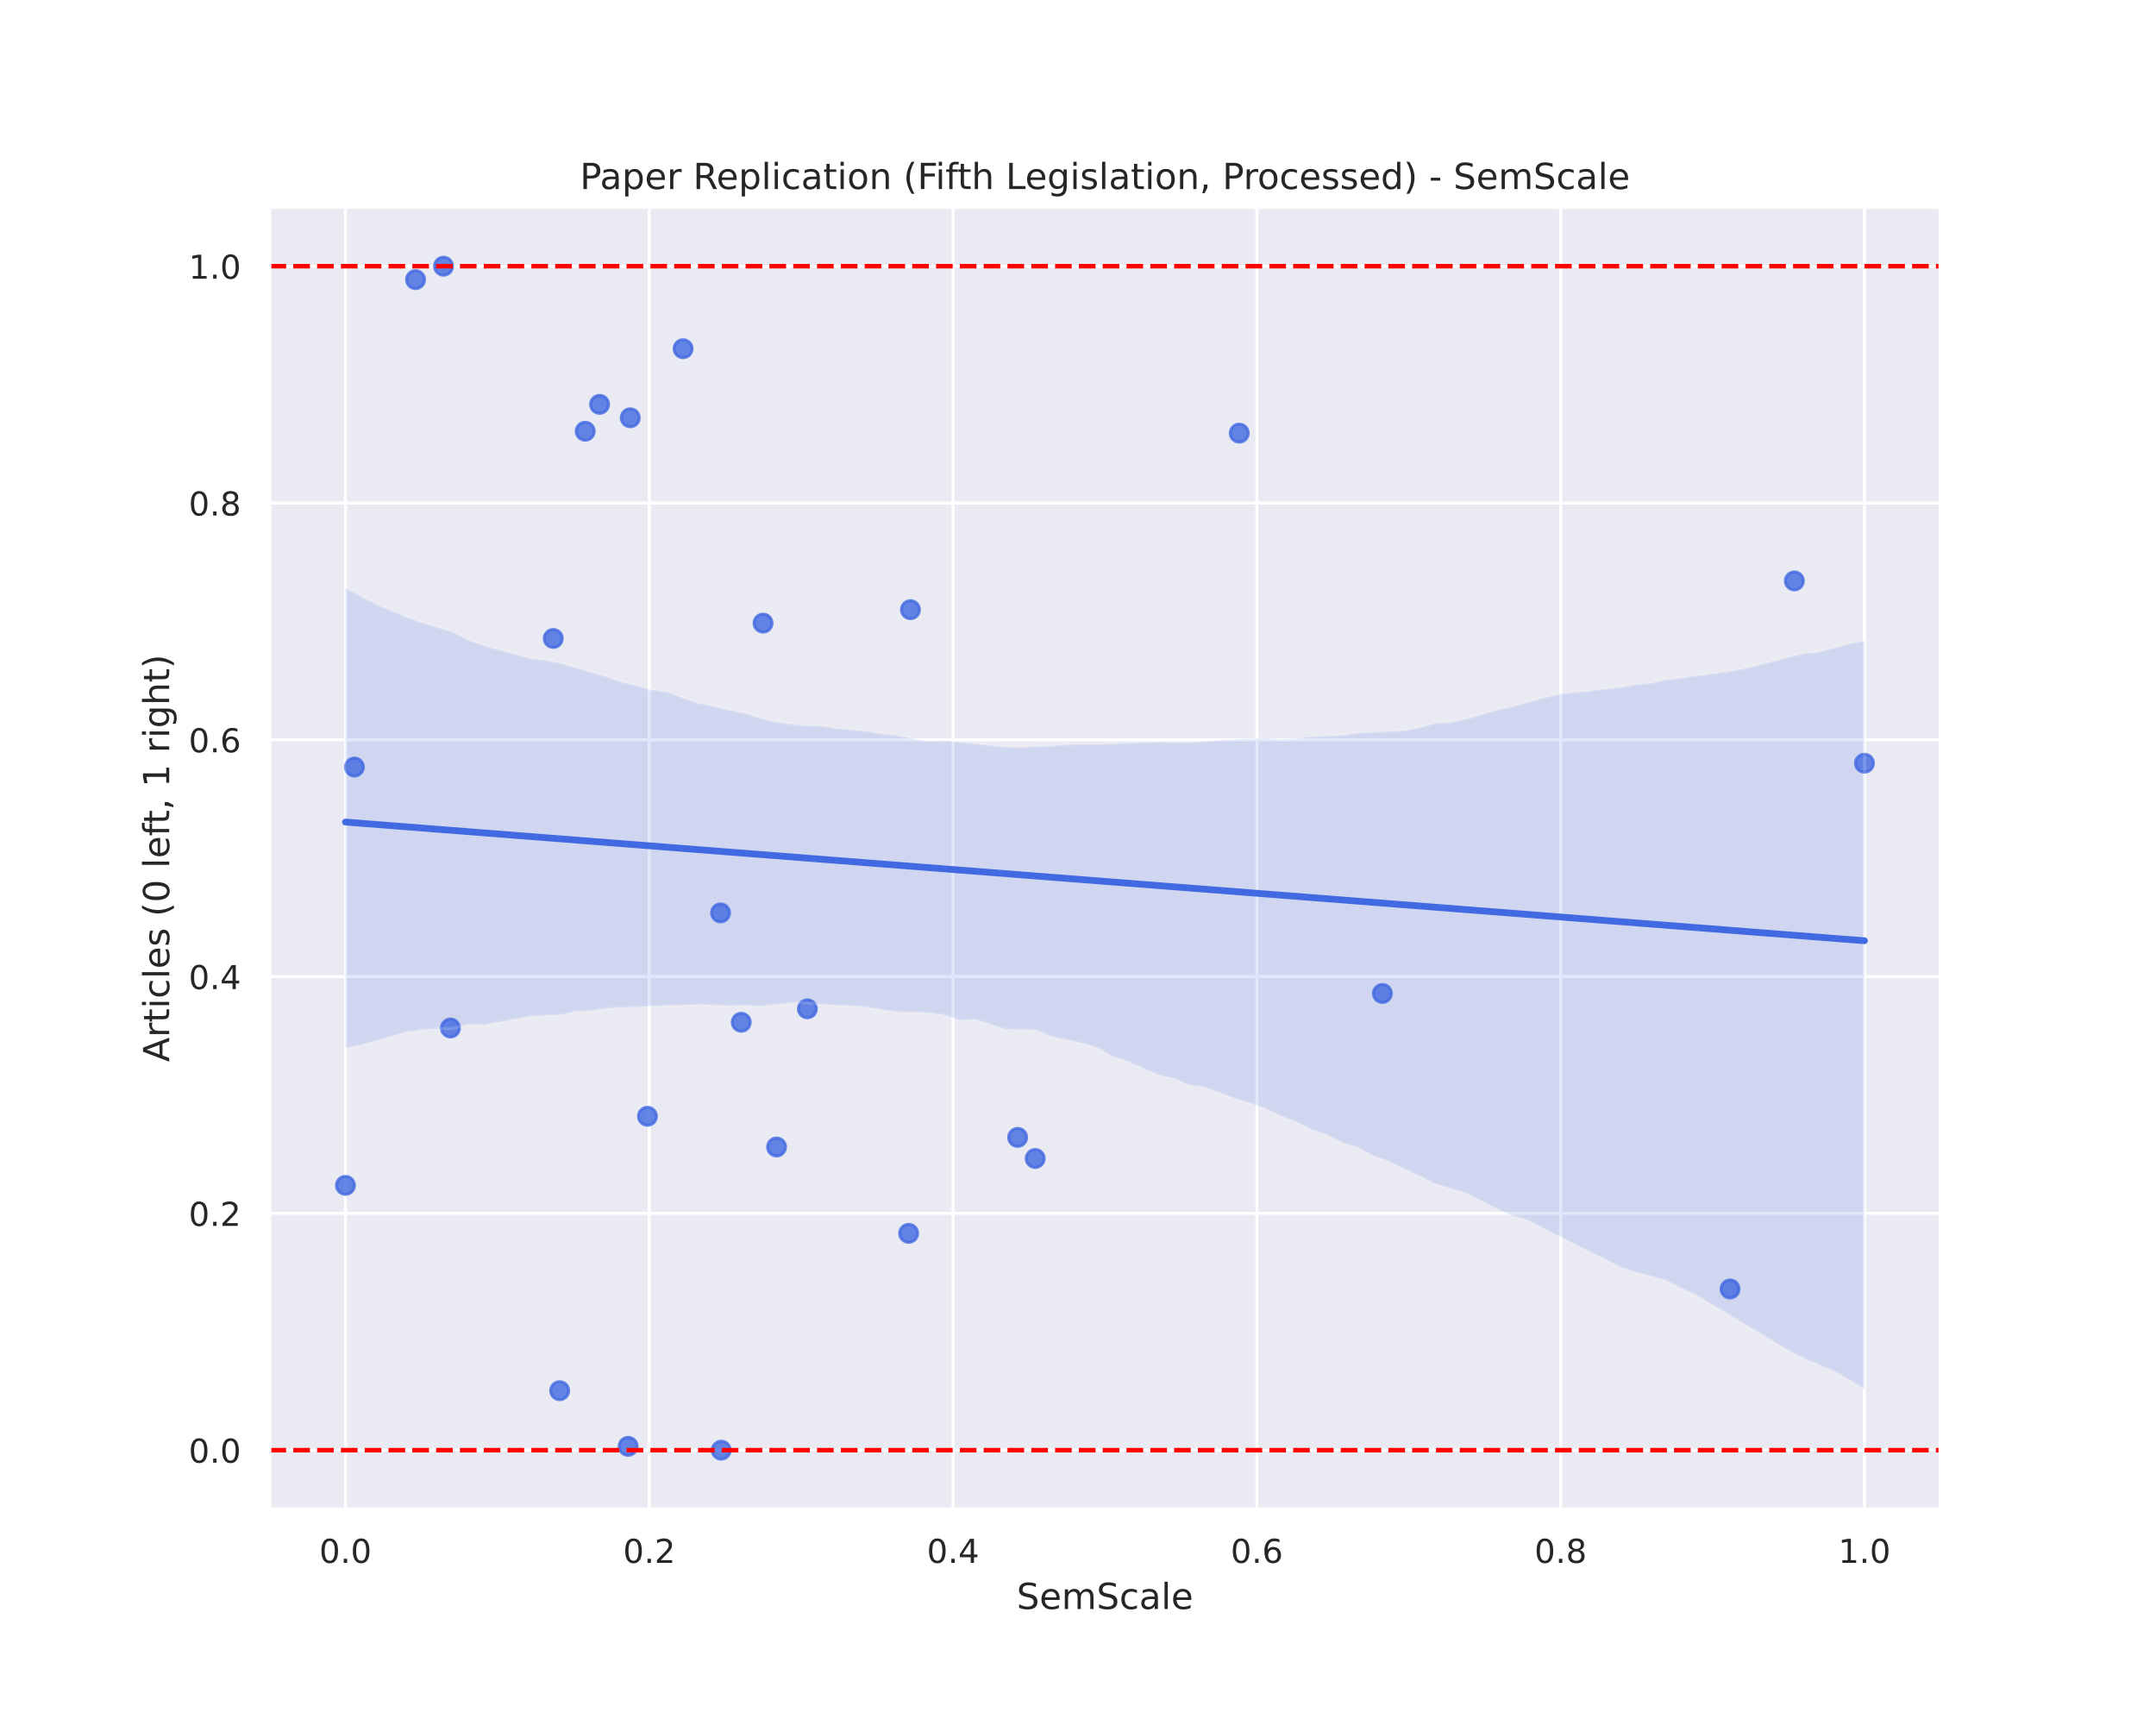 <?xml version="1.0" encoding="utf-8" standalone="no"?>
<!DOCTYPE svg PUBLIC "-//W3C//DTD SVG 1.1//EN"
  "http://www.w3.org/Graphics/SVG/1.1/DTD/svg11.dtd">
<!-- Created with matplotlib (https://matplotlib.org/) -->
<svg height="576pt" version="1.1" viewBox="0 0 720 576" width="720pt" xmlns="http://www.w3.org/2000/svg" xmlns:xlink="http://www.w3.org/1999/xlink">
 <defs>
  <style type="text/css">
*{stroke-linecap:butt;stroke-linejoin:round;}
  </style>
 </defs>
 <g id="figure_1">
  <g id="patch_1">
   <path d="M 0 576 
L 720 576 
L 720 0 
L 0 0 
z
" style="fill:#ffffff;"/>
  </g>
  <g id="axes_1">
   <g id="patch_2">
    <path d="M 90 504 
L 648 504 
L 648 69.12 
L 90 69.12 
z
" style="fill:#eaeaf2;"/>
   </g>
   <g id="matplotlib.axis_1">
    <g id="xtick_1">
     <g id="line2d_1">
      <path clip-path="url(#p737032e017)" d="M 115.364 504 
L 115.364 69.12 
" style="fill:none;stroke:#ffffff;stroke-linecap:round;"/>
     </g>
     <g id="text_1">
      <!-- 0.0 -->
      <defs>
       <path d="M 31.781 66.406 
Q 24.172 66.406 20.328 58.906 
Q 16.5 51.422 16.5 36.375 
Q 16.5 21.391 20.328 13.891 
Q 24.172 6.391 31.781 6.391 
Q 39.453 6.391 43.281 13.891 
Q 47.125 21.391 47.125 36.375 
Q 47.125 51.422 43.281 58.906 
Q 39.453 66.406 31.781 66.406 
z
M 31.781 74.219 
Q 44.047 74.219 50.516 64.516 
Q 56.984 54.828 56.984 36.375 
Q 56.984 17.969 50.516 8.266 
Q 44.047 -1.422 31.781 -1.422 
Q 19.531 -1.422 13.062 8.266 
Q 6.594 17.969 6.594 36.375 
Q 6.594 54.828 13.062 64.516 
Q 19.531 74.219 31.781 74.219 
z
" id="DejaVuSans-48"/>
       <path d="M 10.688 12.406 
L 21 12.406 
L 21 0 
L 10.688 0 
z
" id="DejaVuSans-46"/>
      </defs>
      <g style="fill:#262626;" transform="translate(106.617 521.858)scale(0.11 -0.11)">
       <use xlink:href="#DejaVuSans-48"/>
       <use x="63.623" xlink:href="#DejaVuSans-46"/>
       <use x="95.41" xlink:href="#DejaVuSans-48"/>
      </g>
     </g>
    </g>
    <g id="xtick_2">
     <g id="line2d_2">
      <path clip-path="url(#p737032e017)" d="M 216.818 504 
L 216.818 69.12 
" style="fill:none;stroke:#ffffff;stroke-linecap:round;"/>
     </g>
     <g id="text_2">
      <!-- 0.2 -->
      <defs>
       <path d="M 19.188 8.297 
L 53.609 8.297 
L 53.609 0 
L 7.328 0 
L 7.328 8.297 
Q 12.938 14.109 22.625 23.891 
Q 32.328 33.688 34.812 36.531 
Q 39.547 41.844 41.422 45.531 
Q 43.312 49.219 43.312 52.781 
Q 43.312 58.594 39.234 62.25 
Q 35.156 65.922 28.609 65.922 
Q 23.969 65.922 18.812 64.312 
Q 13.672 62.703 7.812 59.422 
L 7.812 69.391 
Q 13.766 71.781 18.938 73 
Q 24.125 74.219 28.422 74.219 
Q 39.75 74.219 46.484 68.547 
Q 53.219 62.891 53.219 53.422 
Q 53.219 48.922 51.531 44.891 
Q 49.859 40.875 45.406 35.406 
Q 44.188 33.984 37.641 27.219 
Q 31.109 20.453 19.188 8.297 
z
" id="DejaVuSans-50"/>
      </defs>
      <g style="fill:#262626;" transform="translate(208.071 521.858)scale(0.11 -0.11)">
       <use xlink:href="#DejaVuSans-48"/>
       <use x="63.623" xlink:href="#DejaVuSans-46"/>
       <use x="95.41" xlink:href="#DejaVuSans-50"/>
      </g>
     </g>
    </g>
    <g id="xtick_3">
     <g id="line2d_3">
      <path clip-path="url(#p737032e017)" d="M 318.273 504 
L 318.273 69.12 
" style="fill:none;stroke:#ffffff;stroke-linecap:round;"/>
     </g>
     <g id="text_3">
      <!-- 0.4 -->
      <defs>
       <path d="M 37.797 64.312 
L 12.891 25.391 
L 37.797 25.391 
z
M 35.203 72.906 
L 47.609 72.906 
L 47.609 25.391 
L 58.016 25.391 
L 58.016 17.188 
L 47.609 17.188 
L 47.609 0 
L 37.797 0 
L 37.797 17.188 
L 4.891 17.188 
L 4.891 26.703 
z
" id="DejaVuSans-52"/>
      </defs>
      <g style="fill:#262626;" transform="translate(309.526 521.858)scale(0.11 -0.11)">
       <use xlink:href="#DejaVuSans-48"/>
       <use x="63.623" xlink:href="#DejaVuSans-46"/>
       <use x="95.41" xlink:href="#DejaVuSans-52"/>
      </g>
     </g>
    </g>
    <g id="xtick_4">
     <g id="line2d_4">
      <path clip-path="url(#p737032e017)" d="M 419.727 504 
L 419.727 69.12 
" style="fill:none;stroke:#ffffff;stroke-linecap:round;"/>
     </g>
     <g id="text_4">
      <!-- 0.6 -->
      <defs>
       <path d="M 33.016 40.375 
Q 26.375 40.375 22.484 35.828 
Q 18.609 31.297 18.609 23.391 
Q 18.609 15.531 22.484 10.953 
Q 26.375 6.391 33.016 6.391 
Q 39.656 6.391 43.531 10.953 
Q 47.406 15.531 47.406 23.391 
Q 47.406 31.297 43.531 35.828 
Q 39.656 40.375 33.016 40.375 
z
M 52.594 71.297 
L 52.594 62.312 
Q 48.875 64.062 45.094 64.984 
Q 41.312 65.922 37.594 65.922 
Q 27.828 65.922 22.672 59.328 
Q 17.531 52.734 16.797 39.406 
Q 19.672 43.656 24.016 45.922 
Q 28.375 48.188 33.594 48.188 
Q 44.578 48.188 50.953 41.516 
Q 57.328 34.859 57.328 23.391 
Q 57.328 12.156 50.688 5.359 
Q 44.047 -1.422 33.016 -1.422 
Q 20.359 -1.422 13.672 8.266 
Q 6.984 17.969 6.984 36.375 
Q 6.984 53.656 15.188 63.938 
Q 23.391 74.219 37.203 74.219 
Q 40.922 74.219 44.703 73.484 
Q 48.484 72.75 52.594 71.297 
z
" id="DejaVuSans-54"/>
      </defs>
      <g style="fill:#262626;" transform="translate(410.981 521.858)scale(0.11 -0.11)">
       <use xlink:href="#DejaVuSans-48"/>
       <use x="63.623" xlink:href="#DejaVuSans-46"/>
       <use x="95.41" xlink:href="#DejaVuSans-54"/>
      </g>
     </g>
    </g>
    <g id="xtick_5">
     <g id="line2d_5">
      <path clip-path="url(#p737032e017)" d="M 521.182 504 
L 521.182 69.12 
" style="fill:none;stroke:#ffffff;stroke-linecap:round;"/>
     </g>
     <g id="text_5">
      <!-- 0.8 -->
      <defs>
       <path d="M 31.781 34.625 
Q 24.75 34.625 20.719 30.859 
Q 16.703 27.094 16.703 20.516 
Q 16.703 13.922 20.719 10.156 
Q 24.75 6.391 31.781 6.391 
Q 38.812 6.391 42.859 10.172 
Q 46.922 13.969 46.922 20.516 
Q 46.922 27.094 42.891 30.859 
Q 38.875 34.625 31.781 34.625 
z
M 21.922 38.812 
Q 15.578 40.375 12.031 44.719 
Q 8.5 49.078 8.5 55.328 
Q 8.5 64.062 14.719 69.141 
Q 20.953 74.219 31.781 74.219 
Q 42.672 74.219 48.875 69.141 
Q 55.078 64.062 55.078 55.328 
Q 55.078 49.078 51.531 44.719 
Q 48 40.375 41.703 38.812 
Q 48.828 37.156 52.797 32.312 
Q 56.781 27.484 56.781 20.516 
Q 56.781 9.906 50.312 4.234 
Q 43.844 -1.422 31.781 -1.422 
Q 19.734 -1.422 13.25 4.234 
Q 6.781 9.906 6.781 20.516 
Q 6.781 27.484 10.781 32.312 
Q 14.797 37.156 21.922 38.812 
z
M 18.312 54.391 
Q 18.312 48.734 21.844 45.562 
Q 25.391 42.391 31.781 42.391 
Q 38.141 42.391 41.719 45.562 
Q 45.312 48.734 45.312 54.391 
Q 45.312 60.062 41.719 63.234 
Q 38.141 66.406 31.781 66.406 
Q 25.391 66.406 21.844 63.234 
Q 18.312 60.062 18.312 54.391 
z
" id="DejaVuSans-56"/>
      </defs>
      <g style="fill:#262626;" transform="translate(512.435 521.858)scale(0.11 -0.11)">
       <use xlink:href="#DejaVuSans-48"/>
       <use x="63.623" xlink:href="#DejaVuSans-46"/>
       <use x="95.41" xlink:href="#DejaVuSans-56"/>
      </g>
     </g>
    </g>
    <g id="xtick_6">
     <g id="line2d_6">
      <path clip-path="url(#p737032e017)" d="M 622.636 504 
L 622.636 69.12 
" style="fill:none;stroke:#ffffff;stroke-linecap:round;"/>
     </g>
     <g id="text_6">
      <!-- 1.0 -->
      <defs>
       <path d="M 12.406 8.297 
L 28.516 8.297 
L 28.516 63.922 
L 10.984 60.406 
L 10.984 69.391 
L 28.422 72.906 
L 38.281 72.906 
L 38.281 8.297 
L 54.391 8.297 
L 54.391 0 
L 12.406 0 
z
" id="DejaVuSans-49"/>
      </defs>
      <g style="fill:#262626;" transform="translate(613.89 521.858)scale(0.11 -0.11)">
       <use xlink:href="#DejaVuSans-49"/>
       <use x="63.623" xlink:href="#DejaVuSans-46"/>
       <use x="95.41" xlink:href="#DejaVuSans-48"/>
      </g>
     </g>
    </g>
    <g id="text_7">
     <!-- SemScale -->
     <defs>
      <path d="M 53.516 70.516 
L 53.516 60.891 
Q 47.906 63.578 42.922 64.891 
Q 37.938 66.219 33.297 66.219 
Q 25.25 66.219 20.875 63.094 
Q 16.5 59.969 16.5 54.203 
Q 16.5 49.359 19.406 46.891 
Q 22.312 44.438 30.422 42.922 
L 36.375 41.703 
Q 47.406 39.594 52.656 34.297 
Q 57.906 29 57.906 20.125 
Q 57.906 9.516 50.797 4.047 
Q 43.703 -1.422 29.984 -1.422 
Q 24.812 -1.422 18.969 -0.25 
Q 13.141 0.922 6.891 3.219 
L 6.891 13.375 
Q 12.891 10.016 18.656 8.297 
Q 24.422 6.594 29.984 6.594 
Q 38.422 6.594 43.016 9.906 
Q 47.609 13.234 47.609 19.391 
Q 47.609 24.75 44.312 27.781 
Q 41.016 30.812 33.5 32.328 
L 27.484 33.5 
Q 16.453 35.688 11.516 40.375 
Q 6.594 45.062 6.594 53.422 
Q 6.594 63.094 13.406 68.656 
Q 20.219 74.219 32.172 74.219 
Q 37.312 74.219 42.625 73.281 
Q 47.953 72.359 53.516 70.516 
z
" id="DejaVuSans-83"/>
      <path d="M 56.203 29.594 
L 56.203 25.203 
L 14.891 25.203 
Q 15.484 15.922 20.484 11.062 
Q 25.484 6.203 34.422 6.203 
Q 39.594 6.203 44.453 7.469 
Q 49.312 8.734 54.109 11.281 
L 54.109 2.781 
Q 49.266 0.734 44.188 -0.344 
Q 39.109 -1.422 33.891 -1.422 
Q 20.797 -1.422 13.156 6.188 
Q 5.516 13.812 5.516 26.812 
Q 5.516 40.234 12.766 48.109 
Q 20.016 56 32.328 56 
Q 43.359 56 49.781 48.891 
Q 56.203 41.797 56.203 29.594 
z
M 47.219 32.234 
Q 47.125 39.594 43.094 43.984 
Q 39.062 48.391 32.422 48.391 
Q 24.906 48.391 20.391 44.141 
Q 15.875 39.891 15.188 32.172 
z
" id="DejaVuSans-101"/>
      <path d="M 52 44.188 
Q 55.375 50.25 60.062 53.125 
Q 64.75 56 71.094 56 
Q 79.641 56 84.281 50.016 
Q 88.922 44.047 88.922 33.016 
L 88.922 0 
L 79.891 0 
L 79.891 32.719 
Q 79.891 40.578 77.094 44.375 
Q 74.312 48.188 68.609 48.188 
Q 61.625 48.188 57.562 43.547 
Q 53.516 38.922 53.516 30.906 
L 53.516 0 
L 44.484 0 
L 44.484 32.719 
Q 44.484 40.625 41.703 44.406 
Q 38.922 48.188 33.109 48.188 
Q 26.219 48.188 22.156 43.531 
Q 18.109 38.875 18.109 30.906 
L 18.109 0 
L 9.078 0 
L 9.078 54.688 
L 18.109 54.688 
L 18.109 46.188 
Q 21.188 51.219 25.484 53.609 
Q 29.781 56 35.688 56 
Q 41.656 56 45.828 52.969 
Q 50 49.953 52 44.188 
z
" id="DejaVuSans-109"/>
      <path d="M 48.781 52.594 
L 48.781 44.188 
Q 44.969 46.297 41.141 47.344 
Q 37.312 48.391 33.406 48.391 
Q 24.656 48.391 19.812 42.844 
Q 14.984 37.312 14.984 27.297 
Q 14.984 17.281 19.812 11.734 
Q 24.656 6.203 33.406 6.203 
Q 37.312 6.203 41.141 7.25 
Q 44.969 8.297 48.781 10.406 
L 48.781 2.094 
Q 45.016 0.344 40.984 -0.531 
Q 36.969 -1.422 32.422 -1.422 
Q 20.062 -1.422 12.781 6.344 
Q 5.516 14.109 5.516 27.297 
Q 5.516 40.672 12.859 48.328 
Q 20.219 56 33.016 56 
Q 37.156 56 41.109 55.141 
Q 45.062 54.297 48.781 52.594 
z
" id="DejaVuSans-99"/>
      <path d="M 34.281 27.484 
Q 23.391 27.484 19.188 25 
Q 14.984 22.516 14.984 16.5 
Q 14.984 11.719 18.141 8.906 
Q 21.297 6.109 26.703 6.109 
Q 34.188 6.109 38.703 11.406 
Q 43.219 16.703 43.219 25.484 
L 43.219 27.484 
z
M 52.203 31.203 
L 52.203 0 
L 43.219 0 
L 43.219 8.297 
Q 40.141 3.328 35.547 0.953 
Q 30.953 -1.422 24.312 -1.422 
Q 15.922 -1.422 10.953 3.297 
Q 6 8.016 6 15.922 
Q 6 25.141 12.172 29.828 
Q 18.359 34.516 30.609 34.516 
L 43.219 34.516 
L 43.219 35.406 
Q 43.219 41.609 39.141 45 
Q 35.062 48.391 27.688 48.391 
Q 23 48.391 18.547 47.266 
Q 14.109 46.141 10.016 43.891 
L 10.016 52.203 
Q 14.938 54.109 19.578 55.047 
Q 24.219 56 28.609 56 
Q 40.484 56 46.344 49.844 
Q 52.203 43.703 52.203 31.203 
z
" id="DejaVuSans-97"/>
      <path d="M 9.422 75.984 
L 18.406 75.984 
L 18.406 0 
L 9.422 0 
z
" id="DejaVuSans-108"/>
     </defs>
     <g style="fill:#262626;" transform="translate(339.511 537.264)scale(0.12 -0.12)">
      <use xlink:href="#DejaVuSans-83"/>
      <use x="63.477" xlink:href="#DejaVuSans-101"/>
      <use x="125" xlink:href="#DejaVuSans-109"/>
      <use x="222.412" xlink:href="#DejaVuSans-83"/>
      <use x="285.889" xlink:href="#DejaVuSans-99"/>
      <use x="340.869" xlink:href="#DejaVuSans-97"/>
      <use x="402.148" xlink:href="#DejaVuSans-108"/>
      <use x="429.932" xlink:href="#DejaVuSans-101"/>
     </g>
    </g>
   </g>
   <g id="matplotlib.axis_2">
    <g id="ytick_1">
     <g id="line2d_7">
      <path clip-path="url(#p737032e017)" d="M 90 484.233 
L 648 484.233 
" style="fill:none;stroke:#ffffff;stroke-linecap:round;"/>
     </g>
     <g id="text_8">
      <!-- 0.0 -->
      <g style="fill:#262626;" transform="translate(63.007 488.412)scale(0.11 -0.11)">
       <use xlink:href="#DejaVuSans-48"/>
       <use x="63.623" xlink:href="#DejaVuSans-46"/>
       <use x="95.41" xlink:href="#DejaVuSans-48"/>
      </g>
     </g>
    </g>
    <g id="ytick_2">
     <g id="line2d_8">
      <path clip-path="url(#p737032e017)" d="M 90 405.164 
L 648 405.164 
" style="fill:none;stroke:#ffffff;stroke-linecap:round;"/>
     </g>
     <g id="text_9">
      <!-- 0.2 -->
      <g style="fill:#262626;" transform="translate(63.007 409.343)scale(0.11 -0.11)">
       <use xlink:href="#DejaVuSans-48"/>
       <use x="63.623" xlink:href="#DejaVuSans-46"/>
       <use x="95.41" xlink:href="#DejaVuSans-50"/>
      </g>
     </g>
    </g>
    <g id="ytick_3">
     <g id="line2d_9">
      <path clip-path="url(#p737032e017)" d="M 90 326.095 
L 648 326.095 
" style="fill:none;stroke:#ffffff;stroke-linecap:round;"/>
     </g>
     <g id="text_10">
      <!-- 0.4 -->
      <g style="fill:#262626;" transform="translate(63.007 330.274)scale(0.11 -0.11)">
       <use xlink:href="#DejaVuSans-48"/>
       <use x="63.623" xlink:href="#DejaVuSans-46"/>
       <use x="95.41" xlink:href="#DejaVuSans-52"/>
      </g>
     </g>
    </g>
    <g id="ytick_4">
     <g id="line2d_10">
      <path clip-path="url(#p737032e017)" d="M 90 247.025 
L 648 247.025 
" style="fill:none;stroke:#ffffff;stroke-linecap:round;"/>
     </g>
     <g id="text_11">
      <!-- 0.6 -->
      <g style="fill:#262626;" transform="translate(63.007 251.205)scale(0.11 -0.11)">
       <use xlink:href="#DejaVuSans-48"/>
       <use x="63.623" xlink:href="#DejaVuSans-46"/>
       <use x="95.41" xlink:href="#DejaVuSans-54"/>
      </g>
     </g>
    </g>
    <g id="ytick_5">
     <g id="line2d_11">
      <path clip-path="url(#p737032e017)" d="M 90 167.956 
L 648 167.956 
" style="fill:none;stroke:#ffffff;stroke-linecap:round;"/>
     </g>
     <g id="text_12">
      <!-- 0.8 -->
      <g style="fill:#262626;" transform="translate(63.007 172.136)scale(0.11 -0.11)">
       <use xlink:href="#DejaVuSans-48"/>
       <use x="63.623" xlink:href="#DejaVuSans-46"/>
       <use x="95.41" xlink:href="#DejaVuSans-56"/>
      </g>
     </g>
    </g>
    <g id="ytick_6">
     <g id="line2d_12">
      <path clip-path="url(#p737032e017)" d="M 90 88.887 
L 648 88.887 
" style="fill:none;stroke:#ffffff;stroke-linecap:round;"/>
     </g>
     <g id="text_13">
      <!-- 1.0 -->
      <g style="fill:#262626;" transform="translate(63.007 93.066)scale(0.11 -0.11)">
       <use xlink:href="#DejaVuSans-49"/>
       <use x="63.623" xlink:href="#DejaVuSans-46"/>
       <use x="95.41" xlink:href="#DejaVuSans-48"/>
      </g>
     </g>
    </g>
    <g id="text_14">
     <!-- Articles (0 left, 1 right) -->
     <defs>
      <path d="M 34.188 63.188 
L 20.797 26.906 
L 47.609 26.906 
z
M 28.609 72.906 
L 39.797 72.906 
L 67.578 0 
L 57.328 0 
L 50.688 18.703 
L 17.828 18.703 
L 11.188 0 
L 0.781 0 
z
" id="DejaVuSans-65"/>
      <path d="M 41.109 46.297 
Q 39.594 47.172 37.812 47.578 
Q 36.031 48 33.891 48 
Q 26.266 48 22.188 43.047 
Q 18.109 38.094 18.109 28.812 
L 18.109 0 
L 9.078 0 
L 9.078 54.688 
L 18.109 54.688 
L 18.109 46.188 
Q 20.953 51.172 25.484 53.578 
Q 30.031 56 36.531 56 
Q 37.453 56 38.578 55.875 
Q 39.703 55.766 41.062 55.516 
z
" id="DejaVuSans-114"/>
      <path d="M 18.312 70.219 
L 18.312 54.688 
L 36.812 54.688 
L 36.812 47.703 
L 18.312 47.703 
L 18.312 18.016 
Q 18.312 11.328 20.141 9.422 
Q 21.969 7.516 27.594 7.516 
L 36.812 7.516 
L 36.812 0 
L 27.594 0 
Q 17.188 0 13.234 3.875 
Q 9.281 7.766 9.281 18.016 
L 9.281 47.703 
L 2.688 47.703 
L 2.688 54.688 
L 9.281 54.688 
L 9.281 70.219 
z
" id="DejaVuSans-116"/>
      <path d="M 9.422 54.688 
L 18.406 54.688 
L 18.406 0 
L 9.422 0 
z
M 9.422 75.984 
L 18.406 75.984 
L 18.406 64.594 
L 9.422 64.594 
z
" id="DejaVuSans-105"/>
      <path d="M 44.281 53.078 
L 44.281 44.578 
Q 40.484 46.531 36.375 47.5 
Q 32.281 48.484 27.875 48.484 
Q 21.188 48.484 17.844 46.438 
Q 14.5 44.391 14.5 40.281 
Q 14.5 37.156 16.891 35.375 
Q 19.281 33.594 26.516 31.984 
L 29.594 31.297 
Q 39.156 29.25 43.188 25.516 
Q 47.219 21.781 47.219 15.094 
Q 47.219 7.469 41.188 3.016 
Q 35.156 -1.422 24.609 -1.422 
Q 20.219 -1.422 15.453 -0.562 
Q 10.688 0.297 5.422 2 
L 5.422 11.281 
Q 10.406 8.688 15.234 7.391 
Q 20.062 6.109 24.812 6.109 
Q 31.156 6.109 34.562 8.281 
Q 37.984 10.453 37.984 14.406 
Q 37.984 18.062 35.516 20.016 
Q 33.062 21.969 24.703 23.781 
L 21.578 24.516 
Q 13.234 26.266 9.516 29.906 
Q 5.812 33.547 5.812 39.891 
Q 5.812 47.609 11.281 51.797 
Q 16.75 56 26.812 56 
Q 31.781 56 36.172 55.266 
Q 40.578 54.547 44.281 53.078 
z
" id="DejaVuSans-115"/>
      <path id="DejaVuSans-32"/>
      <path d="M 31 75.875 
Q 24.469 64.656 21.281 53.656 
Q 18.109 42.672 18.109 31.391 
Q 18.109 20.125 21.312 9.062 
Q 24.516 -2 31 -13.188 
L 23.188 -13.188 
Q 15.875 -1.703 12.234 9.375 
Q 8.594 20.453 8.594 31.391 
Q 8.594 42.281 12.203 53.312 
Q 15.828 64.359 23.188 75.875 
z
" id="DejaVuSans-40"/>
      <path d="M 37.109 75.984 
L 37.109 68.5 
L 28.516 68.5 
Q 23.688 68.5 21.797 66.547 
Q 19.922 64.594 19.922 59.516 
L 19.922 54.688 
L 34.719 54.688 
L 34.719 47.703 
L 19.922 47.703 
L 19.922 0 
L 10.891 0 
L 10.891 47.703 
L 2.297 47.703 
L 2.297 54.688 
L 10.891 54.688 
L 10.891 58.5 
Q 10.891 67.625 15.141 71.797 
Q 19.391 75.984 28.609 75.984 
z
" id="DejaVuSans-102"/>
      <path d="M 11.719 12.406 
L 22.016 12.406 
L 22.016 4 
L 14.016 -11.625 
L 7.719 -11.625 
L 11.719 4 
z
" id="DejaVuSans-44"/>
      <path d="M 45.406 27.984 
Q 45.406 37.75 41.375 43.109 
Q 37.359 48.484 30.078 48.484 
Q 22.859 48.484 18.828 43.109 
Q 14.797 37.75 14.797 27.984 
Q 14.797 18.266 18.828 12.891 
Q 22.859 7.516 30.078 7.516 
Q 37.359 7.516 41.375 12.891 
Q 45.406 18.266 45.406 27.984 
z
M 54.391 6.781 
Q 54.391 -7.172 48.188 -13.984 
Q 42 -20.797 29.203 -20.797 
Q 24.469 -20.797 20.266 -20.094 
Q 16.062 -19.391 12.109 -17.922 
L 12.109 -9.188 
Q 16.062 -11.328 19.922 -12.344 
Q 23.781 -13.375 27.781 -13.375 
Q 36.625 -13.375 41.016 -8.766 
Q 45.406 -4.156 45.406 5.172 
L 45.406 9.625 
Q 42.625 4.781 38.281 2.391 
Q 33.938 0 27.875 0 
Q 17.828 0 11.672 7.656 
Q 5.516 15.328 5.516 27.984 
Q 5.516 40.672 11.672 48.328 
Q 17.828 56 27.875 56 
Q 33.938 56 38.281 53.609 
Q 42.625 51.219 45.406 46.391 
L 45.406 54.688 
L 54.391 54.688 
z
" id="DejaVuSans-103"/>
      <path d="M 54.891 33.016 
L 54.891 0 
L 45.906 0 
L 45.906 32.719 
Q 45.906 40.484 42.875 44.328 
Q 39.844 48.188 33.797 48.188 
Q 26.516 48.188 22.312 43.547 
Q 18.109 38.922 18.109 30.906 
L 18.109 0 
L 9.078 0 
L 9.078 75.984 
L 18.109 75.984 
L 18.109 46.188 
Q 21.344 51.125 25.703 53.562 
Q 30.078 56 35.797 56 
Q 45.219 56 50.047 50.172 
Q 54.891 44.344 54.891 33.016 
z
" id="DejaVuSans-104"/>
      <path d="M 8.016 75.875 
L 15.828 75.875 
Q 23.141 64.359 26.781 53.312 
Q 30.422 42.281 30.422 31.391 
Q 30.422 20.453 26.781 9.375 
Q 23.141 -1.703 15.828 -13.188 
L 8.016 -13.188 
Q 14.5 -2 17.703 9.062 
Q 20.906 20.125 20.906 31.391 
Q 20.906 42.672 17.703 53.656 
Q 14.5 64.656 8.016 75.875 
z
" id="DejaVuSans-41"/>
     </defs>
     <g style="fill:#262626;" transform="translate(56.511 354.6)rotate(-90)scale(0.12 -0.12)">
      <use xlink:href="#DejaVuSans-65"/>
      <use x="68.408" xlink:href="#DejaVuSans-114"/>
      <use x="109.521" xlink:href="#DejaVuSans-116"/>
      <use x="148.73" xlink:href="#DejaVuSans-105"/>
      <use x="176.514" xlink:href="#DejaVuSans-99"/>
      <use x="231.494" xlink:href="#DejaVuSans-108"/>
      <use x="259.277" xlink:href="#DejaVuSans-101"/>
      <use x="320.801" xlink:href="#DejaVuSans-115"/>
      <use x="372.9" xlink:href="#DejaVuSans-32"/>
      <use x="404.688" xlink:href="#DejaVuSans-40"/>
      <use x="443.701" xlink:href="#DejaVuSans-48"/>
      <use x="507.324" xlink:href="#DejaVuSans-32"/>
      <use x="539.111" xlink:href="#DejaVuSans-108"/>
      <use x="566.895" xlink:href="#DejaVuSans-101"/>
      <use x="628.418" xlink:href="#DejaVuSans-102"/>
      <use x="661.873" xlink:href="#DejaVuSans-116"/>
      <use x="701.082" xlink:href="#DejaVuSans-44"/>
      <use x="732.869" xlink:href="#DejaVuSans-32"/>
      <use x="764.656" xlink:href="#DejaVuSans-49"/>
      <use x="828.279" xlink:href="#DejaVuSans-32"/>
      <use x="860.066" xlink:href="#DejaVuSans-114"/>
      <use x="901.18" xlink:href="#DejaVuSans-105"/>
      <use x="928.963" xlink:href="#DejaVuSans-103"/>
      <use x="992.439" xlink:href="#DejaVuSans-104"/>
      <use x="1055.818" xlink:href="#DejaVuSans-116"/>
      <use x="1095.027" xlink:href="#DejaVuSans-41"/>
     </g>
    </g>
   </g>
   <g id="PathCollection_1">
    <defs>
     <path d="M 0 3 
C 0.796 3 1.559 2.684 2.121 2.121 
C 2.684 1.559 3 0.796 3 0 
C 3 -0.796 2.684 -1.559 2.121 -2.121 
C 1.559 -2.684 0.796 -3 0 -3 
C -0.796 -3 -1.559 -2.684 -2.121 -2.121 
C -2.684 -1.559 -3 -0.796 -3 0 
C -3 0.796 -2.684 1.559 -2.121 2.121 
C -1.559 2.684 -0.796 3 0 3 
z
" id="m2850f0036c" style="stroke:#4169e1;stroke-opacity:0.8;"/>
    </defs>
    <g clip-path="url(#p737032e017)">
     <use style="fill:#4169e1;fill-opacity:0.8;stroke:#4169e1;stroke-opacity:0.8;" x="186.907" xlink:href="#m2850f0036c" y="464.369"/>
     <use style="fill:#4169e1;fill-opacity:0.8;stroke:#4169e1;stroke-opacity:0.8;" x="269.621" xlink:href="#m2850f0036c" y="336.859"/>
     <use style="fill:#4169e1;fill-opacity:0.8;stroke:#4169e1;stroke-opacity:0.8;" x="304.047" xlink:href="#m2850f0036c" y="203.582"/>
     <use style="fill:#4169e1;fill-opacity:0.8;stroke:#4169e1;stroke-opacity:0.8;" x="247.531" xlink:href="#m2850f0036c" y="341.345"/>
     <use style="fill:#4169e1;fill-opacity:0.8;stroke:#4169e1;stroke-opacity:0.8;" x="461.654" xlink:href="#m2850f0036c" y="331.733"/>
     <use style="fill:#4169e1;fill-opacity:0.8;stroke:#4169e1;stroke-opacity:0.8;" x="303.447" xlink:href="#m2850f0036c" y="411.827"/>
     <use style="fill:#4169e1;fill-opacity:0.8;stroke:#4169e1;stroke-opacity:0.8;" x="115.364" xlink:href="#m2850f0036c" y="395.809"/>
     <use style="fill:#4169e1;fill-opacity:0.8;stroke:#4169e1;stroke-opacity:0.8;" x="345.713" xlink:href="#m2850f0036c" y="386.838"/>
     <use style="fill:#4169e1;fill-opacity:0.8;stroke:#4169e1;stroke-opacity:0.8;" x="254.83" xlink:href="#m2850f0036c" y="208.068"/>
     <use style="fill:#4169e1;fill-opacity:0.8;stroke:#4169e1;stroke-opacity:0.8;" x="413.843" xlink:href="#m2850f0036c" y="144.633"/>
     <use style="fill:#4169e1;fill-opacity:0.8;stroke:#4169e1;stroke-opacity:0.8;" x="150.425" xlink:href="#m2850f0036c" y="343.267"/>
     <use style="fill:#4169e1;fill-opacity:0.8;stroke:#4169e1;stroke-opacity:0.8;" x="240.852" xlink:href="#m2850f0036c" y="484.233"/>
     <use style="fill:#4169e1;fill-opacity:0.8;stroke:#4169e1;stroke-opacity:0.8;" x="216.217" xlink:href="#m2850f0036c" y="372.741"/>
     <use style="fill:#4169e1;fill-opacity:0.8;stroke:#4169e1;stroke-opacity:0.8;" x="577.754" xlink:href="#m2850f0036c" y="430.409"/>
     <use style="fill:#4169e1;fill-opacity:0.8;stroke:#4169e1;stroke-opacity:0.8;" x="209.772" xlink:href="#m2850f0036c" y="482.951"/>
     <use style="fill:#4169e1;fill-opacity:0.8;stroke:#4169e1;stroke-opacity:0.8;" x="138.773" xlink:href="#m2850f0036c" y="93.373"/>
     <use style="fill:#4169e1;fill-opacity:0.8;stroke:#4169e1;stroke-opacity:0.8;" x="195.431" xlink:href="#m2850f0036c" y="143.992"/>
     <use style="fill:#4169e1;fill-opacity:0.8;stroke:#4169e1;stroke-opacity:0.8;" x="184.763" xlink:href="#m2850f0036c" y="213.194"/>
     <use style="fill:#4169e1;fill-opacity:0.8;stroke:#4169e1;stroke-opacity:0.8;" x="148.115" xlink:href="#m2850f0036c" y="88.887"/>
     <use style="fill:#4169e1;fill-opacity:0.8;stroke:#4169e1;stroke-opacity:0.8;" x="228.121" xlink:href="#m2850f0036c" y="116.44"/>
     <use style="fill:#4169e1;fill-opacity:0.8;stroke:#4169e1;stroke-opacity:0.8;" x="622.636" xlink:href="#m2850f0036c" y="254.843"/>
     <use style="fill:#4169e1;fill-opacity:0.8;stroke:#4169e1;stroke-opacity:0.8;" x="599.223" xlink:href="#m2850f0036c" y="193.971"/>
     <use style="fill:#4169e1;fill-opacity:0.8;stroke:#4169e1;stroke-opacity:0.8;" x="118.359" xlink:href="#m2850f0036c" y="256.124"/>
     <use style="fill:#4169e1;fill-opacity:0.8;stroke:#4169e1;stroke-opacity:0.8;" x="240.627" xlink:href="#m2850f0036c" y="304.821"/>
     <use style="fill:#4169e1;fill-opacity:0.8;stroke:#4169e1;stroke-opacity:0.8;" x="210.471" xlink:href="#m2850f0036c" y="139.507"/>
     <use style="fill:#4169e1;fill-opacity:0.8;stroke:#4169e1;stroke-opacity:0.8;" x="200.226" xlink:href="#m2850f0036c" y="135.022"/>
     <use style="fill:#4169e1;fill-opacity:0.8;stroke:#4169e1;stroke-opacity:0.8;" x="259.339" xlink:href="#m2850f0036c" y="382.994"/>
     <use style="fill:#4169e1;fill-opacity:0.8;stroke:#4169e1;stroke-opacity:0.8;" x="339.846" xlink:href="#m2850f0036c" y="379.79"/>
    </g>
   </g>
   <g id="PolyCollection_1">
    <defs>
     <path d="M 115.364 -379.71 
L 115.364 -226.03 
L 120.488 -226.974 
L 125.612 -228.443 
L 130.736 -229.912 
L 135.86 -231.381 
L 140.983 -232.175 
L 146.107 -232.422 
L 151.231 -232.645 
L 156.355 -233.947 
L 161.479 -233.744 
L 166.603 -234.667 
L 171.727 -235.635 
L 176.851 -236.573 
L 181.975 -236.922 
L 187.099 -237.08 
L 192.223 -238.23 
L 197.347 -238.483 
L 202.471 -239.278 
L 207.595 -239.578 
L 212.719 -239.764 
L 217.843 -240.03 
L 222.967 -240.214 
L 228.091 -240.332 
L 233.215 -240.568 
L 238.339 -240.352 
L 243.463 -240.152 
L 248.587 -240.243 
L 253.711 -240.044 
L 258.835 -240.465 
L 263.959 -241.153 
L 269.083 -241.142 
L 274.207 -240.608 
L 279.331 -240.246 
L 284.455 -240.16 
L 289.579 -239.645 
L 294.702 -238.784 
L 299.826 -238.027 
L 304.95 -237.974 
L 310.074 -237.795 
L 315.198 -237.088 
L 320.322 -235.257 
L 325.446 -235.634 
L 330.57 -233.976 
L 335.694 -232.325 
L 340.818 -232.24 
L 345.942 -232.065 
L 351.066 -229.879 
L 356.19 -228.761 
L 361.314 -227.736 
L 366.438 -226.092 
L 371.562 -223.205 
L 376.686 -221.517 
L 381.81 -219.216 
L 386.934 -216.965 
L 392.058 -215.855 
L 397.182 -213.555 
L 402.306 -212.978 
L 407.43 -211.04 
L 412.554 -209.102 
L 417.678 -207.523 
L 422.802 -205.671 
L 427.926 -203.282 
L 433.05 -201.276 
L 438.174 -198.7 
L 443.298 -196.99 
L 448.421 -194.345 
L 453.545 -192.839 
L 458.669 -189.938 
L 463.793 -188.19 
L 468.917 -185.658 
L 474.041 -183.354 
L 479.165 -180.694 
L 484.289 -179.137 
L 489.413 -177.654 
L 494.537 -175.047 
L 499.661 -172.463 
L 504.785 -170.061 
L 509.909 -168.635 
L 515.033 -166.024 
L 520.157 -163.416 
L 525.281 -160.808 
L 530.405 -158.214 
L 535.529 -155.792 
L 540.653 -153.022 
L 545.777 -151.345 
L 550.901 -149.93 
L 556.025 -148.514 
L 561.149 -145.906 
L 566.273 -143.642 
L 571.397 -140.565 
L 576.521 -137.488 
L 581.645 -134.41 
L 586.769 -131.333 
L 591.893 -128.263 
L 597.017 -125.21 
L 602.14 -122.539 
L 607.264 -120.327 
L 612.388 -118.126 
L 617.512 -115.24 
L 622.636 -112.246 
L 622.636 -362.08 
L 622.636 -362.08 
L 617.512 -360.988 
L 612.388 -359.658 
L 607.264 -358.319 
L 602.14 -357.787 
L 597.017 -356.458 
L 591.893 -355.129 
L 586.769 -353.8 
L 581.645 -352.595 
L 576.521 -351.682 
L 571.397 -351.001 
L 566.273 -350.31 
L 561.149 -349.625 
L 556.025 -348.939 
L 550.901 -347.852 
L 545.777 -347.36 
L 540.653 -346.448 
L 535.529 -345.889 
L 530.405 -345.198 
L 525.281 -344.777 
L 520.157 -344.153 
L 515.033 -342.845 
L 509.909 -341.417 
L 504.785 -339.986 
L 499.661 -338.865 
L 494.537 -337.314 
L 489.413 -335.84 
L 484.289 -334.779 
L 479.165 -334.483 
L 474.041 -333.044 
L 468.917 -332.073 
L 463.793 -331.767 
L 458.669 -331.543 
L 453.545 -331.277 
L 448.421 -330.47 
L 443.298 -330.281 
L 438.174 -330.092 
L 433.05 -329.443 
L 427.926 -329.079 
L 422.802 -329.502 
L 417.678 -329.335 
L 412.554 -329.146 
L 407.43 -328.914 
L 402.306 -328.433 
L 397.182 -327.993 
L 392.058 -328.155 
L 386.934 -328.244 
L 381.81 -328.029 
L 376.686 -327.855 
L 371.562 -327.661 
L 366.438 -327.465 
L 361.314 -327.524 
L 356.19 -327.349 
L 351.066 -326.902 
L 345.942 -326.72 
L 340.818 -326.482 
L 335.694 -326.576 
L 330.57 -327.125 
L 325.446 -327.661 
L 320.322 -328.232 
L 315.198 -328.752 
L 310.074 -328.513 
L 304.95 -329.345 
L 299.826 -330.388 
L 294.702 -330.947 
L 289.579 -331.846 
L 284.455 -332.336 
L 279.331 -332.787 
L 274.207 -333.589 
L 269.083 -333.668 
L 263.959 -334.226 
L 258.835 -334.971 
L 253.711 -336.265 
L 248.587 -337.898 
L 243.463 -338.933 
L 238.339 -340.227 
L 233.215 -341.159 
L 228.091 -342.942 
L 222.967 -344.981 
L 217.843 -345.618 
L 212.719 -347.052 
L 207.595 -348.271 
L 202.471 -350.089 
L 197.347 -351.538 
L 192.223 -353.065 
L 187.099 -354.563 
L 181.975 -355.569 
L 176.851 -356.137 
L 171.727 -357.693 
L 166.603 -359.021 
L 161.479 -360.435 
L 156.355 -362.351 
L 151.231 -364.999 
L 146.107 -366.527 
L 140.983 -368.055 
L 135.86 -369.928 
L 130.736 -372.102 
L 125.612 -374.276 
L 120.488 -376.978 
L 115.364 -379.71 
z
" id="m3c3dd31fa5" style="stroke:#ffffff;stroke-opacity:0.15;"/>
    </defs>
    <g clip-path="url(#p737032e017)">
     <use style="fill:#4169e1;fill-opacity:0.15;stroke:#ffffff;stroke-opacity:0.15;" x="0" xlink:href="#m3c3dd31fa5" y="576"/>
    </g>
   </g>
   <g id="line2d_13">
    <path clip-path="url(#p737032e017)" d="M 115.364 274.495 
L 120.488 274.895 
L 125.612 275.295 
L 130.736 275.696 
L 135.86 276.096 
L 140.983 276.496 
L 146.107 276.897 
L 151.231 277.297 
L 156.355 277.697 
L 161.479 278.098 
L 166.603 278.498 
L 171.727 278.898 
L 176.851 279.299 
L 181.975 279.699 
L 187.099 280.099 
L 192.223 280.5 
L 197.347 280.9 
L 202.471 281.3 
L 207.595 281.701 
L 212.719 282.101 
L 217.843 282.501 
L 222.967 282.901 
L 228.091 283.302 
L 233.215 283.702 
L 238.339 284.102 
L 243.463 284.503 
L 248.587 284.903 
L 253.711 285.303 
L 258.835 285.704 
L 263.959 286.104 
L 269.083 286.504 
L 274.207 286.905 
L 279.331 287.305 
L 284.455 287.705 
L 289.579 288.106 
L 294.702 288.506 
L 299.826 288.906 
L 304.95 289.307 
L 310.074 289.707 
L 315.198 290.107 
L 320.322 290.508 
L 325.446 290.908 
L 330.57 291.308 
L 335.694 291.708 
L 340.818 292.109 
L 345.942 292.509 
L 351.066 292.909 
L 356.19 293.31 
L 361.314 293.71 
L 366.438 294.11 
L 371.562 294.511 
L 376.686 294.911 
L 381.81 295.311 
L 386.934 295.712 
L 392.058 296.112 
L 397.182 296.512 
L 402.306 296.913 
L 407.43 297.313 
L 412.554 297.713 
L 417.678 298.114 
L 422.802 298.514 
L 427.926 298.914 
L 433.05 299.315 
L 438.174 299.715 
L 443.298 300.115 
L 448.421 300.516 
L 453.545 300.916 
L 458.669 301.316 
L 463.793 301.716 
L 468.917 302.117 
L 474.041 302.517 
L 479.165 302.917 
L 484.289 303.318 
L 489.413 303.718 
L 494.537 304.118 
L 499.661 304.519 
L 504.785 304.919 
L 509.909 305.319 
L 515.033 305.72 
L 520.157 306.12 
L 525.281 306.52 
L 530.405 306.921 
L 535.529 307.321 
L 540.653 307.721 
L 545.777 308.122 
L 550.901 308.522 
L 556.025 308.922 
L 561.149 309.323 
L 566.273 309.723 
L 571.397 310.123 
L 576.521 310.523 
L 581.645 310.924 
L 586.769 311.324 
L 591.893 311.724 
L 597.017 312.125 
L 602.14 312.525 
L 607.264 312.925 
L 612.388 313.326 
L 617.512 313.726 
L 622.636 314.126 
" style="fill:none;stroke:#4169e1;stroke-linecap:round;stroke-width:2.25;"/>
   </g>
   <g id="line2d_14">
    <path clip-path="url(#p737032e017)" d="M 90 88.887 
L 648 88.887 
" style="fill:none;stroke:#ff0000;stroke-dasharray:5.55,2.4;stroke-dashoffset:0;stroke-width:1.5;"/>
   </g>
   <g id="line2d_15">
    <path clip-path="url(#p737032e017)" d="M 90 484.233 
L 648 484.233 
" style="fill:none;stroke:#ff0000;stroke-dasharray:5.55,2.4;stroke-dashoffset:0;stroke-width:1.5;"/>
   </g>
   <g id="patch_3">
    <path d="M 90 504 
L 90 69.12 
" style="fill:none;stroke:#ffffff;stroke-linecap:square;stroke-linejoin:miter;stroke-width:1.25;"/>
   </g>
   <g id="patch_4">
    <path d="M 648 504 
L 648 69.12 
" style="fill:none;stroke:#ffffff;stroke-linecap:square;stroke-linejoin:miter;stroke-width:1.25;"/>
   </g>
   <g id="patch_5">
    <path d="M 90 504 
L 648 504 
" style="fill:none;stroke:#ffffff;stroke-linecap:square;stroke-linejoin:miter;stroke-width:1.25;"/>
   </g>
   <g id="patch_6">
    <path d="M 90 69.12 
L 648 69.12 
" style="fill:none;stroke:#ffffff;stroke-linecap:square;stroke-linejoin:miter;stroke-width:1.25;"/>
   </g>
   <g id="text_15">
    <!-- Paper Replication (Fifth Legislation, Processed) - SemScale -->
    <defs>
     <path d="M 19.672 64.797 
L 19.672 37.406 
L 32.078 37.406 
Q 38.969 37.406 42.719 40.969 
Q 46.484 44.531 46.484 51.125 
Q 46.484 57.672 42.719 61.234 
Q 38.969 64.797 32.078 64.797 
z
M 9.812 72.906 
L 32.078 72.906 
Q 44.344 72.906 50.609 67.359 
Q 56.891 61.812 56.891 51.125 
Q 56.891 40.328 50.609 34.812 
Q 44.344 29.297 32.078 29.297 
L 19.672 29.297 
L 19.672 0 
L 9.812 0 
z
" id="DejaVuSans-80"/>
     <path d="M 18.109 8.203 
L 18.109 -20.797 
L 9.078 -20.797 
L 9.078 54.688 
L 18.109 54.688 
L 18.109 46.391 
Q 20.953 51.266 25.266 53.625 
Q 29.594 56 35.594 56 
Q 45.562 56 51.781 48.094 
Q 58.016 40.188 58.016 27.297 
Q 58.016 14.406 51.781 6.484 
Q 45.562 -1.422 35.594 -1.422 
Q 29.594 -1.422 25.266 0.953 
Q 20.953 3.328 18.109 8.203 
z
M 48.688 27.297 
Q 48.688 37.203 44.609 42.844 
Q 40.531 48.484 33.406 48.484 
Q 26.266 48.484 22.188 42.844 
Q 18.109 37.203 18.109 27.297 
Q 18.109 17.391 22.188 11.75 
Q 26.266 6.109 33.406 6.109 
Q 40.531 6.109 44.609 11.75 
Q 48.688 17.391 48.688 27.297 
z
" id="DejaVuSans-112"/>
     <path d="M 44.391 34.188 
Q 47.562 33.109 50.562 29.594 
Q 53.562 26.078 56.594 19.922 
L 66.609 0 
L 56 0 
L 46.688 18.703 
Q 43.062 26.031 39.672 28.422 
Q 36.281 30.812 30.422 30.812 
L 19.672 30.812 
L 19.672 0 
L 9.812 0 
L 9.812 72.906 
L 32.078 72.906 
Q 44.578 72.906 50.734 67.672 
Q 56.891 62.453 56.891 51.906 
Q 56.891 45.016 53.688 40.469 
Q 50.484 35.938 44.391 34.188 
z
M 19.672 64.797 
L 19.672 38.922 
L 32.078 38.922 
Q 39.203 38.922 42.844 42.219 
Q 46.484 45.516 46.484 51.906 
Q 46.484 58.297 42.844 61.547 
Q 39.203 64.797 32.078 64.797 
z
" id="DejaVuSans-82"/>
     <path d="M 30.609 48.391 
Q 23.391 48.391 19.188 42.75 
Q 14.984 37.109 14.984 27.297 
Q 14.984 17.484 19.156 11.844 
Q 23.344 6.203 30.609 6.203 
Q 37.797 6.203 41.984 11.859 
Q 46.188 17.531 46.188 27.297 
Q 46.188 37.016 41.984 42.703 
Q 37.797 48.391 30.609 48.391 
z
M 30.609 56 
Q 42.328 56 49.016 48.375 
Q 55.719 40.766 55.719 27.297 
Q 55.719 13.875 49.016 6.219 
Q 42.328 -1.422 30.609 -1.422 
Q 18.844 -1.422 12.172 6.219 
Q 5.516 13.875 5.516 27.297 
Q 5.516 40.766 12.172 48.375 
Q 18.844 56 30.609 56 
z
" id="DejaVuSans-111"/>
     <path d="M 54.891 33.016 
L 54.891 0 
L 45.906 0 
L 45.906 32.719 
Q 45.906 40.484 42.875 44.328 
Q 39.844 48.188 33.797 48.188 
Q 26.516 48.188 22.312 43.547 
Q 18.109 38.922 18.109 30.906 
L 18.109 0 
L 9.078 0 
L 9.078 54.688 
L 18.109 54.688 
L 18.109 46.188 
Q 21.344 51.125 25.703 53.562 
Q 30.078 56 35.797 56 
Q 45.219 56 50.047 50.172 
Q 54.891 44.344 54.891 33.016 
z
" id="DejaVuSans-110"/>
     <path d="M 9.812 72.906 
L 51.703 72.906 
L 51.703 64.594 
L 19.672 64.594 
L 19.672 43.109 
L 48.578 43.109 
L 48.578 34.812 
L 19.672 34.812 
L 19.672 0 
L 9.812 0 
z
" id="DejaVuSans-70"/>
     <path d="M 9.812 72.906 
L 19.672 72.906 
L 19.672 8.297 
L 55.172 8.297 
L 55.172 0 
L 9.812 0 
z
" id="DejaVuSans-76"/>
     <path d="M 45.406 46.391 
L 45.406 75.984 
L 54.391 75.984 
L 54.391 0 
L 45.406 0 
L 45.406 8.203 
Q 42.578 3.328 38.25 0.953 
Q 33.938 -1.422 27.875 -1.422 
Q 17.969 -1.422 11.734 6.484 
Q 5.516 14.406 5.516 27.297 
Q 5.516 40.188 11.734 48.094 
Q 17.969 56 27.875 56 
Q 33.938 56 38.25 53.625 
Q 42.578 51.266 45.406 46.391 
z
M 14.797 27.297 
Q 14.797 17.391 18.875 11.75 
Q 22.953 6.109 30.078 6.109 
Q 37.203 6.109 41.297 11.75 
Q 45.406 17.391 45.406 27.297 
Q 45.406 37.203 41.297 42.844 
Q 37.203 48.484 30.078 48.484 
Q 22.953 48.484 18.875 42.844 
Q 14.797 37.203 14.797 27.297 
z
" id="DejaVuSans-100"/>
     <path d="M 4.891 31.391 
L 31.203 31.391 
L 31.203 23.391 
L 4.891 23.391 
z
" id="DejaVuSans-45"/>
    </defs>
    <g style="fill:#262626;" transform="translate(193.65 63.12)scale(0.12 -0.12)">
     <use xlink:href="#DejaVuSans-80"/>
     <use x="55.803" xlink:href="#DejaVuSans-97"/>
     <use x="117.082" xlink:href="#DejaVuSans-112"/>
     <use x="180.559" xlink:href="#DejaVuSans-101"/>
     <use x="242.082" xlink:href="#DejaVuSans-114"/>
     <use x="283.195" xlink:href="#DejaVuSans-32"/>
     <use x="314.982" xlink:href="#DejaVuSans-82"/>
     <use x="379.965" xlink:href="#DejaVuSans-101"/>
     <use x="441.488" xlink:href="#DejaVuSans-112"/>
     <use x="504.965" xlink:href="#DejaVuSans-108"/>
     <use x="532.748" xlink:href="#DejaVuSans-105"/>
     <use x="560.531" xlink:href="#DejaVuSans-99"/>
     <use x="615.512" xlink:href="#DejaVuSans-97"/>
     <use x="676.791" xlink:href="#DejaVuSans-116"/>
     <use x="716" xlink:href="#DejaVuSans-105"/>
     <use x="743.783" xlink:href="#DejaVuSans-111"/>
     <use x="804.965" xlink:href="#DejaVuSans-110"/>
     <use x="868.344" xlink:href="#DejaVuSans-32"/>
     <use x="900.131" xlink:href="#DejaVuSans-40"/>
     <use x="939.145" xlink:href="#DejaVuSans-70"/>
     <use x="989.414" xlink:href="#DejaVuSans-105"/>
     <use x="1017.197" xlink:href="#DejaVuSans-102"/>
     <use x="1050.652" xlink:href="#DejaVuSans-116"/>
     <use x="1089.861" xlink:href="#DejaVuSans-104"/>
     <use x="1153.24" xlink:href="#DejaVuSans-32"/>
     <use x="1185.027" xlink:href="#DejaVuSans-76"/>
     <use x="1238.99" xlink:href="#DejaVuSans-101"/>
     <use x="1300.514" xlink:href="#DejaVuSans-103"/>
     <use x="1363.99" xlink:href="#DejaVuSans-105"/>
     <use x="1391.773" xlink:href="#DejaVuSans-115"/>
     <use x="1443.873" xlink:href="#DejaVuSans-108"/>
     <use x="1471.656" xlink:href="#DejaVuSans-97"/>
     <use x="1532.936" xlink:href="#DejaVuSans-116"/>
     <use x="1572.145" xlink:href="#DejaVuSans-105"/>
     <use x="1599.928" xlink:href="#DejaVuSans-111"/>
     <use x="1661.109" xlink:href="#DejaVuSans-110"/>
     <use x="1724.488" xlink:href="#DejaVuSans-44"/>
     <use x="1756.275" xlink:href="#DejaVuSans-32"/>
     <use x="1788.062" xlink:href="#DejaVuSans-80"/>
     <use x="1846.615" xlink:href="#DejaVuSans-114"/>
     <use x="1885.479" xlink:href="#DejaVuSans-111"/>
     <use x="1946.66" xlink:href="#DejaVuSans-99"/>
     <use x="2001.641" xlink:href="#DejaVuSans-101"/>
     <use x="2063.164" xlink:href="#DejaVuSans-115"/>
     <use x="2115.264" xlink:href="#DejaVuSans-115"/>
     <use x="2167.363" xlink:href="#DejaVuSans-101"/>
     <use x="2228.887" xlink:href="#DejaVuSans-100"/>
     <use x="2292.363" xlink:href="#DejaVuSans-41"/>
     <use x="2331.377" xlink:href="#DejaVuSans-32"/>
     <use x="2363.164" xlink:href="#DejaVuSans-45"/>
     <use x="2399.248" xlink:href="#DejaVuSans-32"/>
     <use x="2431.035" xlink:href="#DejaVuSans-83"/>
     <use x="2494.512" xlink:href="#DejaVuSans-101"/>
     <use x="2556.035" xlink:href="#DejaVuSans-109"/>
     <use x="2653.447" xlink:href="#DejaVuSans-83"/>
     <use x="2716.924" xlink:href="#DejaVuSans-99"/>
     <use x="2771.904" xlink:href="#DejaVuSans-97"/>
     <use x="2833.184" xlink:href="#DejaVuSans-108"/>
     <use x="2860.967" xlink:href="#DejaVuSans-101"/>
    </g>
   </g>
  </g>
 </g>
 <defs>
  <clipPath id="p737032e017">
   <rect height="434.88" width="558" x="90" y="69.12"/>
  </clipPath>
 </defs>
</svg>
